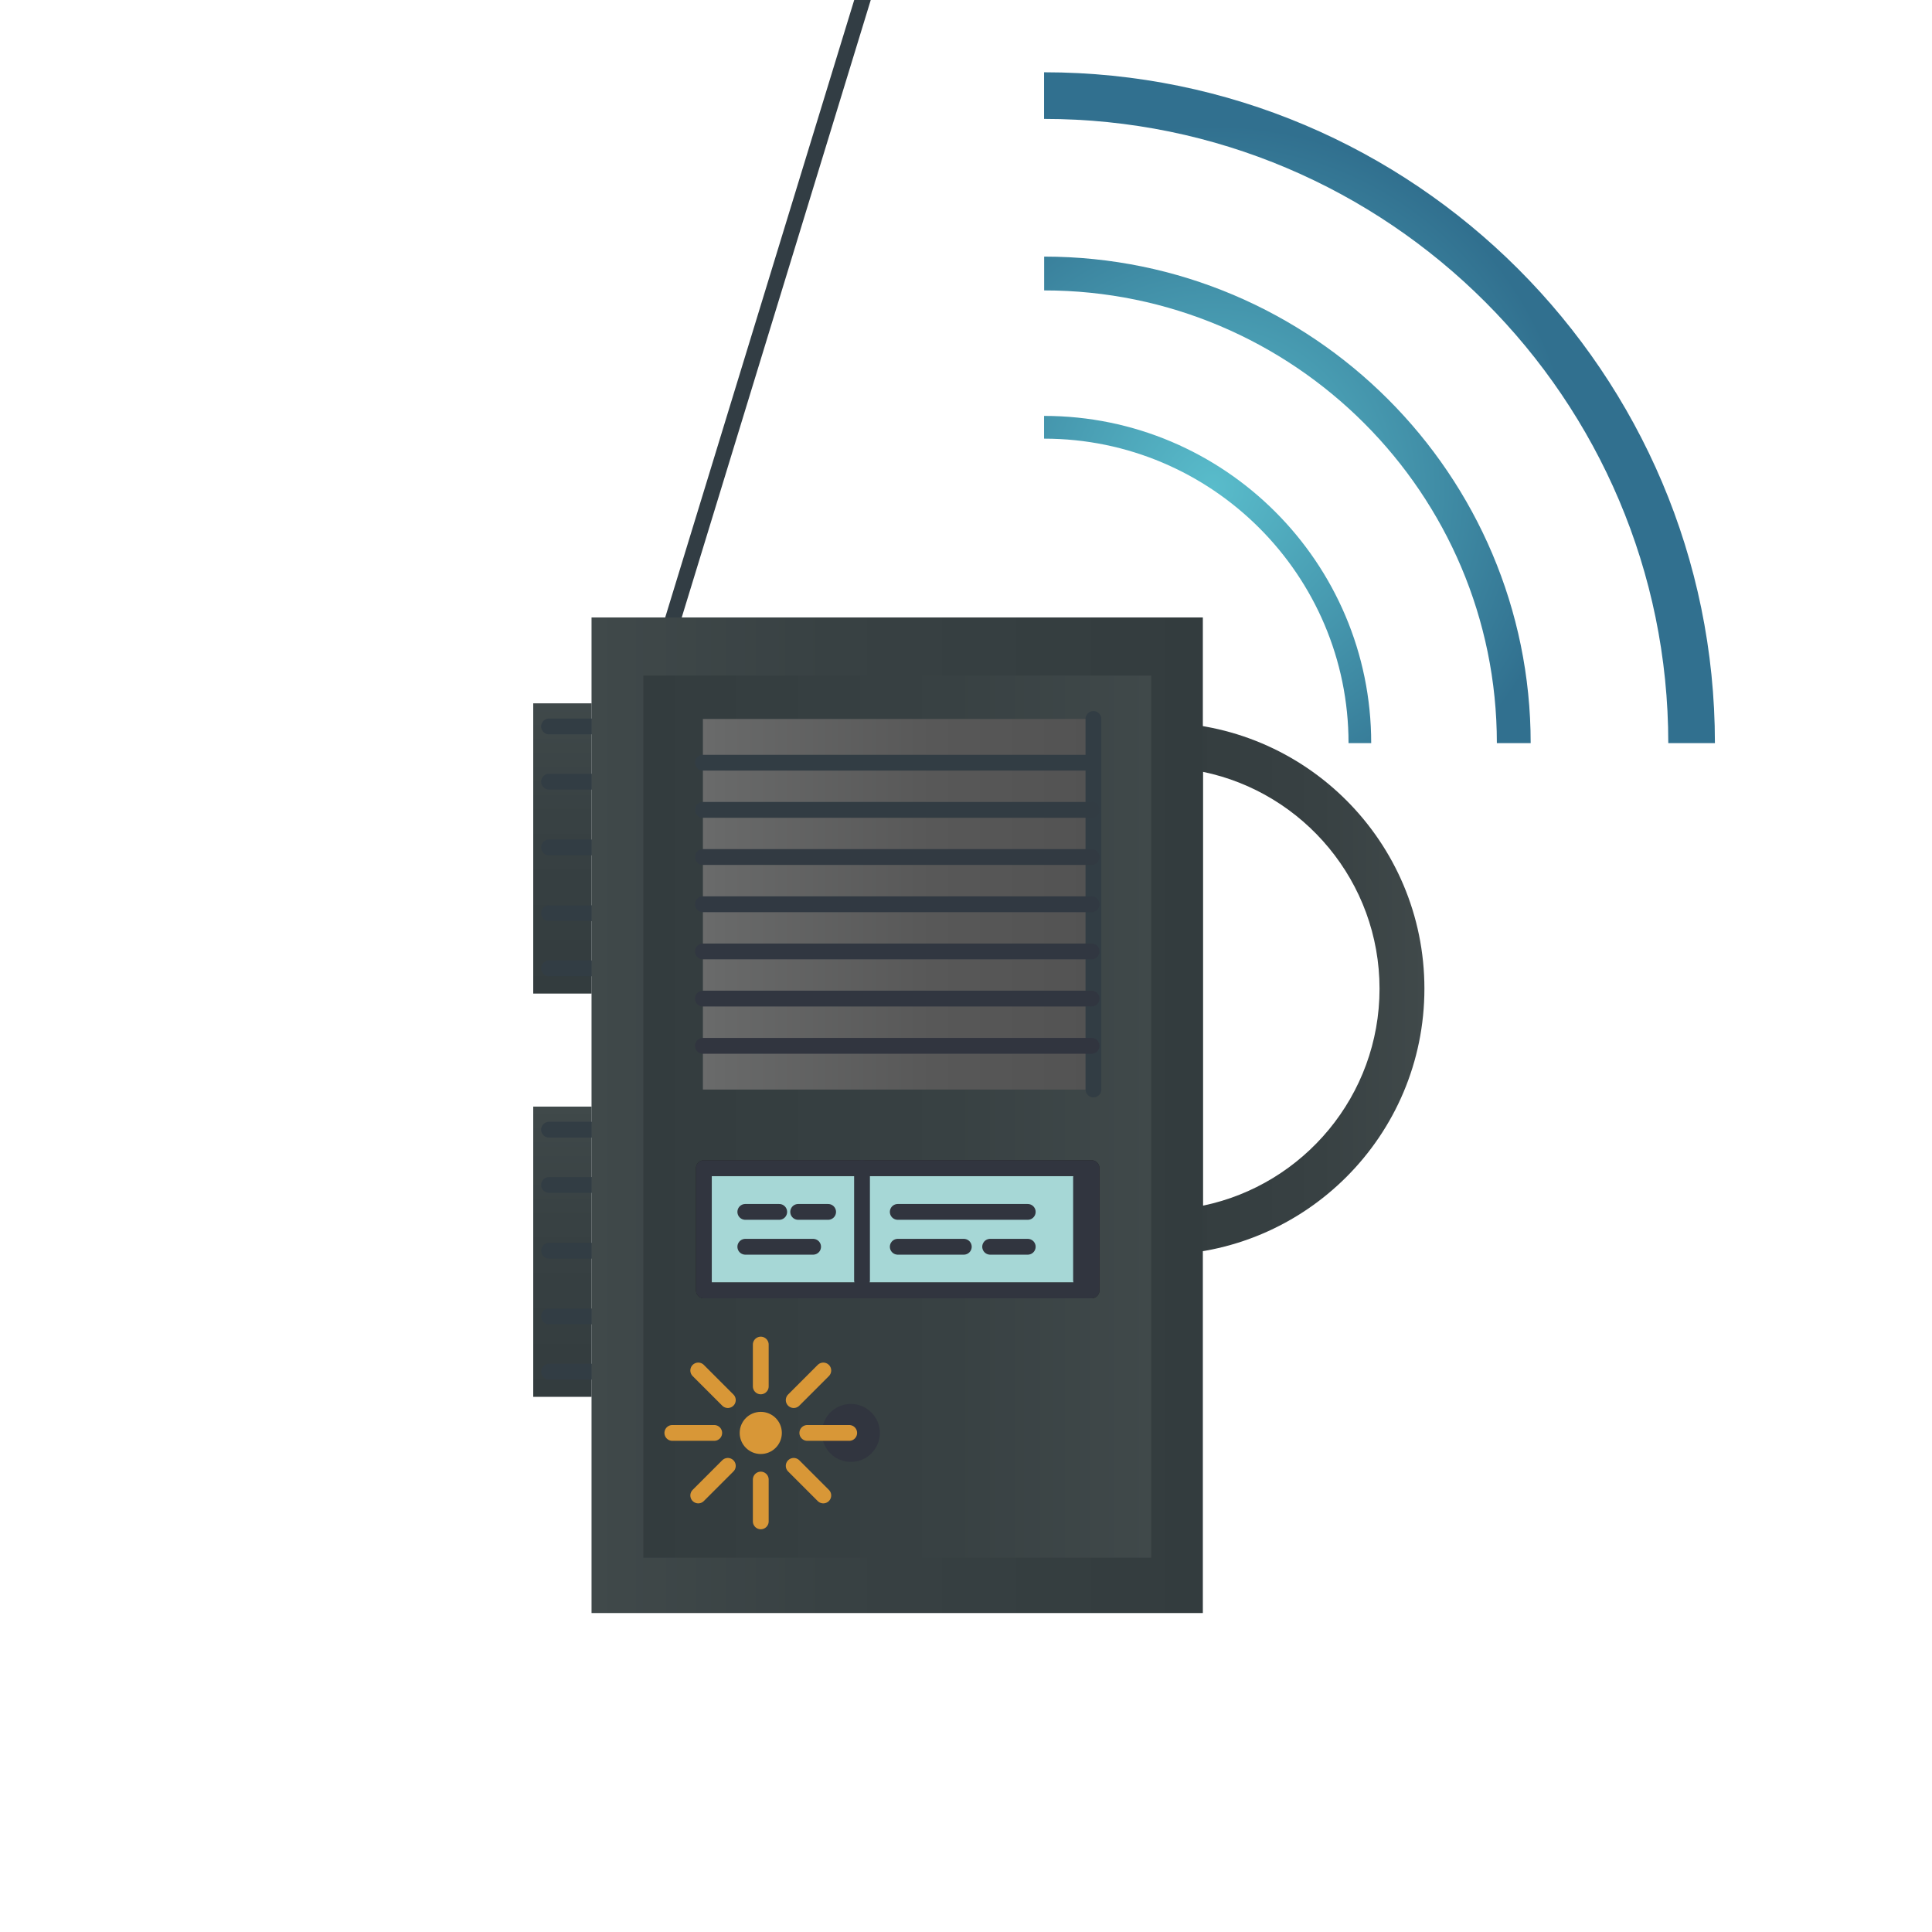 <?xml version="1.0" encoding="UTF-8"?>
<svg xmlns="http://www.w3.org/2000/svg" version="1.1" xmlns:xlink="http://www.w3.org/1999/xlink" viewBox="45 45 220 220">
  <defs>
    <style>
      .cls-1 {
        fill: #d89737;
      }

      .cls-2 {
        stroke: #d89737;
      }

      .cls-2, .cls-3, .cls-4, .cls-5, .cls-6, .cls-7, .cls-8, .cls-9, .cls-10, .cls-11, .cls-12 {
        stroke-linecap: round;
        stroke-linejoin: round;
        stroke-width: 1.8px;
      }

      .cls-2, .cls-3, .cls-5, .cls-6, .cls-7, .cls-8, .cls-10, .cls-11 {
        fill: none;
      }

      .cls-3 {
        stroke: #313741;
      }

      .cls-4 {
        fill: #a6d7d6;
        stroke: #1e1f1d;
      }

      .cls-5 {
        stroke: #323c43;
      }

      .cls-6, .cls-9 {
        stroke: #31353f;
      }

      .cls-13 {
        fill: url(#Dégradé_sans_nom_190);
      }

      .cls-14 {
        fill: url(#Dégradé_sans_nom_3-3);
      }

      .cls-15 {
        fill: url(#Dégradé_sans_nom_3-2);
      }

      .cls-7 {
        stroke: #313942;
      }

      .cls-8 {
        stroke: #313640;
      }

      .cls-16 {
        fill: url(#Dégradé_sans_nom_3);
      }

      .cls-9 {
        fill: #31353f;
      }

      .cls-10 {
        stroke: #323a42;
      }

      .cls-17 {
        fill: url(#Dégradé_sans_nom_519-2);
      }

      .cls-18 {
        fill: url(#Dégradé_sans_nom_519-3);
      }

      .cls-19 {
        fill: url(#Dégradé_sans_nom_519);
      }

      .cls-11, .cls-12 {
        stroke: #323d44;
      }

      .cls-12 {
        fill: #323d44;
      }

      .cls-20 {
        fill: url(#Dégradé_sans_nom_338);
      }

      .cls-21 {
        fill: url(#Dégradé_sans_nom_519-4);
      }
    </style>
    <linearGradient id="Dégradé_sans_nom_519" data-name="Dégradé sans nom 519" x1="176.88" y1="157.58" x2="207.19" y2="157.58" gradientUnits="userSpaceOnUse">
      <stop offset="0" stop-color="#333c3e"/>
      <stop offset=".61" stop-color="#384143"/>
      <stop offset="1" stop-color="#40494a"/>
    </linearGradient>
    <linearGradient id="Dégradé_sans_nom_519-2" data-name="Dégradé sans nom 519" x1="109.04" y1="158.14" x2="109.04" y2="125.09" xlink:href="#Dégradé_sans_nom_519"/>
    <linearGradient id="Dégradé_sans_nom_519-3" data-name="Dégradé sans nom 519" x1="109.04" y1="204.06" x2="109.04" y2="171.01" xlink:href="#Dégradé_sans_nom_519"/>
    <linearGradient id="Dégradé_sans_nom_190" data-name="Dégradé sans nom 190" x1="112.36" y1="172" x2="181.98" y2="172" gradientTransform="translate(319.17 24.83) rotate(90)" gradientUnits="userSpaceOnUse">
      <stop offset="0" stop-color="#40494a"/>
      <stop offset=".39" stop-color="#384143"/>
      <stop offset="1" stop-color="#333c3e"/>
    </linearGradient>
    <linearGradient id="Dégradé_sans_nom_519-4" data-name="Dégradé sans nom 519" x1="118.26" y1="172.16" x2="176.09" y2="172.16" gradientTransform="translate(319.33 24.99) rotate(90)" xlink:href="#Dégradé_sans_nom_519"/>
    <linearGradient id="Dégradé_sans_nom_338" data-name="Dégradé sans nom 338" x1="125.04" y1="147.97" x2="169.3" y2="147.97" gradientUnits="userSpaceOnUse">
      <stop offset="0" stop-color="#6a6b6b"/>
      <stop offset=".04" stop-color="#686969"/>
      <stop offset=".59" stop-color="#585858"/>
      <stop offset="1" stop-color="#535353"/>
    </linearGradient>
    <radialGradient id="Dégradé_sans_nom_3" data-name="Dégradé sans nom 3" cx="183.12" cy="100.49" fx="183.12" fy="100.49" r="41.27" gradientUnits="userSpaceOnUse">
      <stop offset="0" stop-color="#323d44"/>
      <stop offset="0" stop-color="#59bccb"/>
      <stop offset="1" stop-color="#31708f"/>
    </radialGradient>
    <radialGradient id="Dégradé_sans_nom_3-2" data-name="Dégradé sans nom 3" r="41.27" xlink:href="#Dégradé_sans_nom_3"/>
    <radialGradient id="Dégradé_sans_nom_3-3" data-name="Dégradé sans nom 3" cy="100.49" fy="100.49" r="41.27" xlink:href="#Dégradé_sans_nom_3"/>
  </defs>
  <!-- Generator: Adobe Illustrator 28.6.0, SVG Export Plug-In . SVG Version: 1.2.0 Build 709)  -->
  <g>
    <g id="Calque_1">
      <g>
        <path class="cls-19" d="M176.88,127.26h0v60.64h0c16.74,0,30.32-13.57,30.32-30.32h0c0-16.74-13.57-30.32-30.32-30.32ZM181.98,182.28v-49.39c11.47,2.37,20.11,12.54,20.11,24.7s-8.65,22.33-20.11,24.7Z"/>
        <line class="cls-11" x1="121.3" y1="116.58" x2="143.99" y2="42.46"/>
        <circle class="cls-12" cx="144.61" cy="41.87" r="1.68"/>
        <g>
          <rect class="cls-17" x="105.72" y="125.09" width="6.65" height="33.05"/>
          <g>
            <line class="cls-11" x1="107.52" y1="127.72" x2="114.16" y2="127.72"/>
            <line class="cls-11" x1="107.52" y1="134.01" x2="114.16" y2="134.01"/>
            <line class="cls-11" x1="107.52" y1="141.5" x2="114.16" y2="141.5"/>
            <line class="cls-11" x1="107.52" y1="148.99" x2="114.16" y2="148.99"/>
            <line class="cls-11" x1="107.52" y1="155.27" x2="114.16" y2="155.27"/>
          </g>
        </g>
        <g>
          <rect class="cls-18" x="105.72" y="171.01" width="6.65" height="33.05"/>
          <g>
            <line class="cls-11" x1="107.52" y1="173.64" x2="114.16" y2="173.64"/>
            <line class="cls-11" x1="107.52" y1="179.93" x2="114.16" y2="179.93"/>
            <line class="cls-11" x1="107.52" y1="187.42" x2="114.16" y2="187.42"/>
            <line class="cls-11" x1="107.52" y1="194.9" x2="114.16" y2="194.9"/>
            <line class="cls-11" x1="107.52" y1="201.19" x2="114.16" y2="201.19"/>
          </g>
        </g>
        <rect class="cls-13" x="90.49" y="137.19" width="113.37" height="69.61" transform="translate(-24.83 319.17) rotate(-90)"/>
        <rect class="cls-21" x="96.95" y="143.25" width="100.45" height="57.83" transform="translate(-24.99 319.33) rotate(-90)"/>
        <g>
          <rect class="cls-20" x="125.04" y="126.87" width="44.26" height="42.2"/>
          <line class="cls-11" x1="169.51" y1="126.87" x2="169.51" y2="169.06"/>
          <g>
            <line class="cls-11" x1="125.04" y1="131.85" x2="169.3" y2="131.85"/>
            <line class="cls-5" x1="125.04" y1="137.22" x2="169.3" y2="137.22"/>
            <line class="cls-10" x1="125.04" y1="142.59" x2="169.3" y2="142.59"/>
            <line class="cls-7" x1="125.04" y1="147.97" x2="169.3" y2="147.97"/>
            <line class="cls-3" x1="125.04" y1="153.34" x2="169.3" y2="153.34"/>
            <line class="cls-8" x1="125.04" y1="158.71" x2="169.3" y2="158.71"/>
            <line class="cls-6" x1="125.04" y1="164.09" x2="169.3" y2="164.09"/>
          </g>
        </g>
        <rect class="cls-4" x="125.15" y="178.02" width="44.15" height="13.92"/>
        <rect class="cls-6" x="125.15" y="178.02" width="44.15" height="13.92"/>
        <path class="cls-9" d="M133.73,183h-3.86M139.3,183h-3.41M162.03,183h-14.8M137.59,186.97h-7.72M154.75,186.97h-7.52M162.03,186.97h-4.28"/>
        <line class="cls-6" x1="143.16" y1="190.79" x2="143.16" y2="178.02"/>
        <line class="cls-6" x1="168.1" y1="179.1" x2="168.1" y2="190.78"/>
        <g>
          <circle class="cls-1" cx="131.63" cy="208.17" r="2.4"/>
          <circle class="cls-9" cx="141.89" cy="208.17" r="2.4"/>
          <line class="cls-2" x1="131.63" y1="202.87" x2="131.63" y2="198.11"/>
          <line class="cls-2" x1="131.63" y1="213.48" x2="131.63" y2="218.24"/>
          <line class="cls-2" x1="136.93" y1="208.17" x2="141.7" y2="208.17"/>
          <line class="cls-2" x1="126.33" y1="208.17" x2="121.56" y2="208.17"/>
          <line class="cls-2" x1="135.38" y1="211.92" x2="138.75" y2="215.29"/>
          <line class="cls-2" x1="127.88" y1="204.43" x2="124.51" y2="201.06"/>
          <line class="cls-2" x1="127.88" y1="211.92" x2="124.51" y2="215.29"/>
          <line class="cls-2" x1="135.38" y1="204.43" x2="138.75" y2="201.06"/>
        </g>
      </g>
      <g>
        <path class="cls-16" d="M240.28,129.62h-5.31c0-39.19-31.89-71.08-71.08-71.08v-5.31c42.12,0,76.39,34.27,76.39,76.39Z"/>
        <path class="cls-15" d="M219.3,129.62h-3.85c0-28.42-23.12-51.55-51.55-51.55v-3.85c30.55,0,55.4,24.85,55.4,55.4Z"/>
        <path class="cls-14" d="M201.15,129.62h-2.59c0-19.11-15.55-34.67-34.67-34.67v-2.59c20.54,0,37.25,16.71,37.25,37.25Z"/>
      </g>
    </g>
  </g>
</svg>